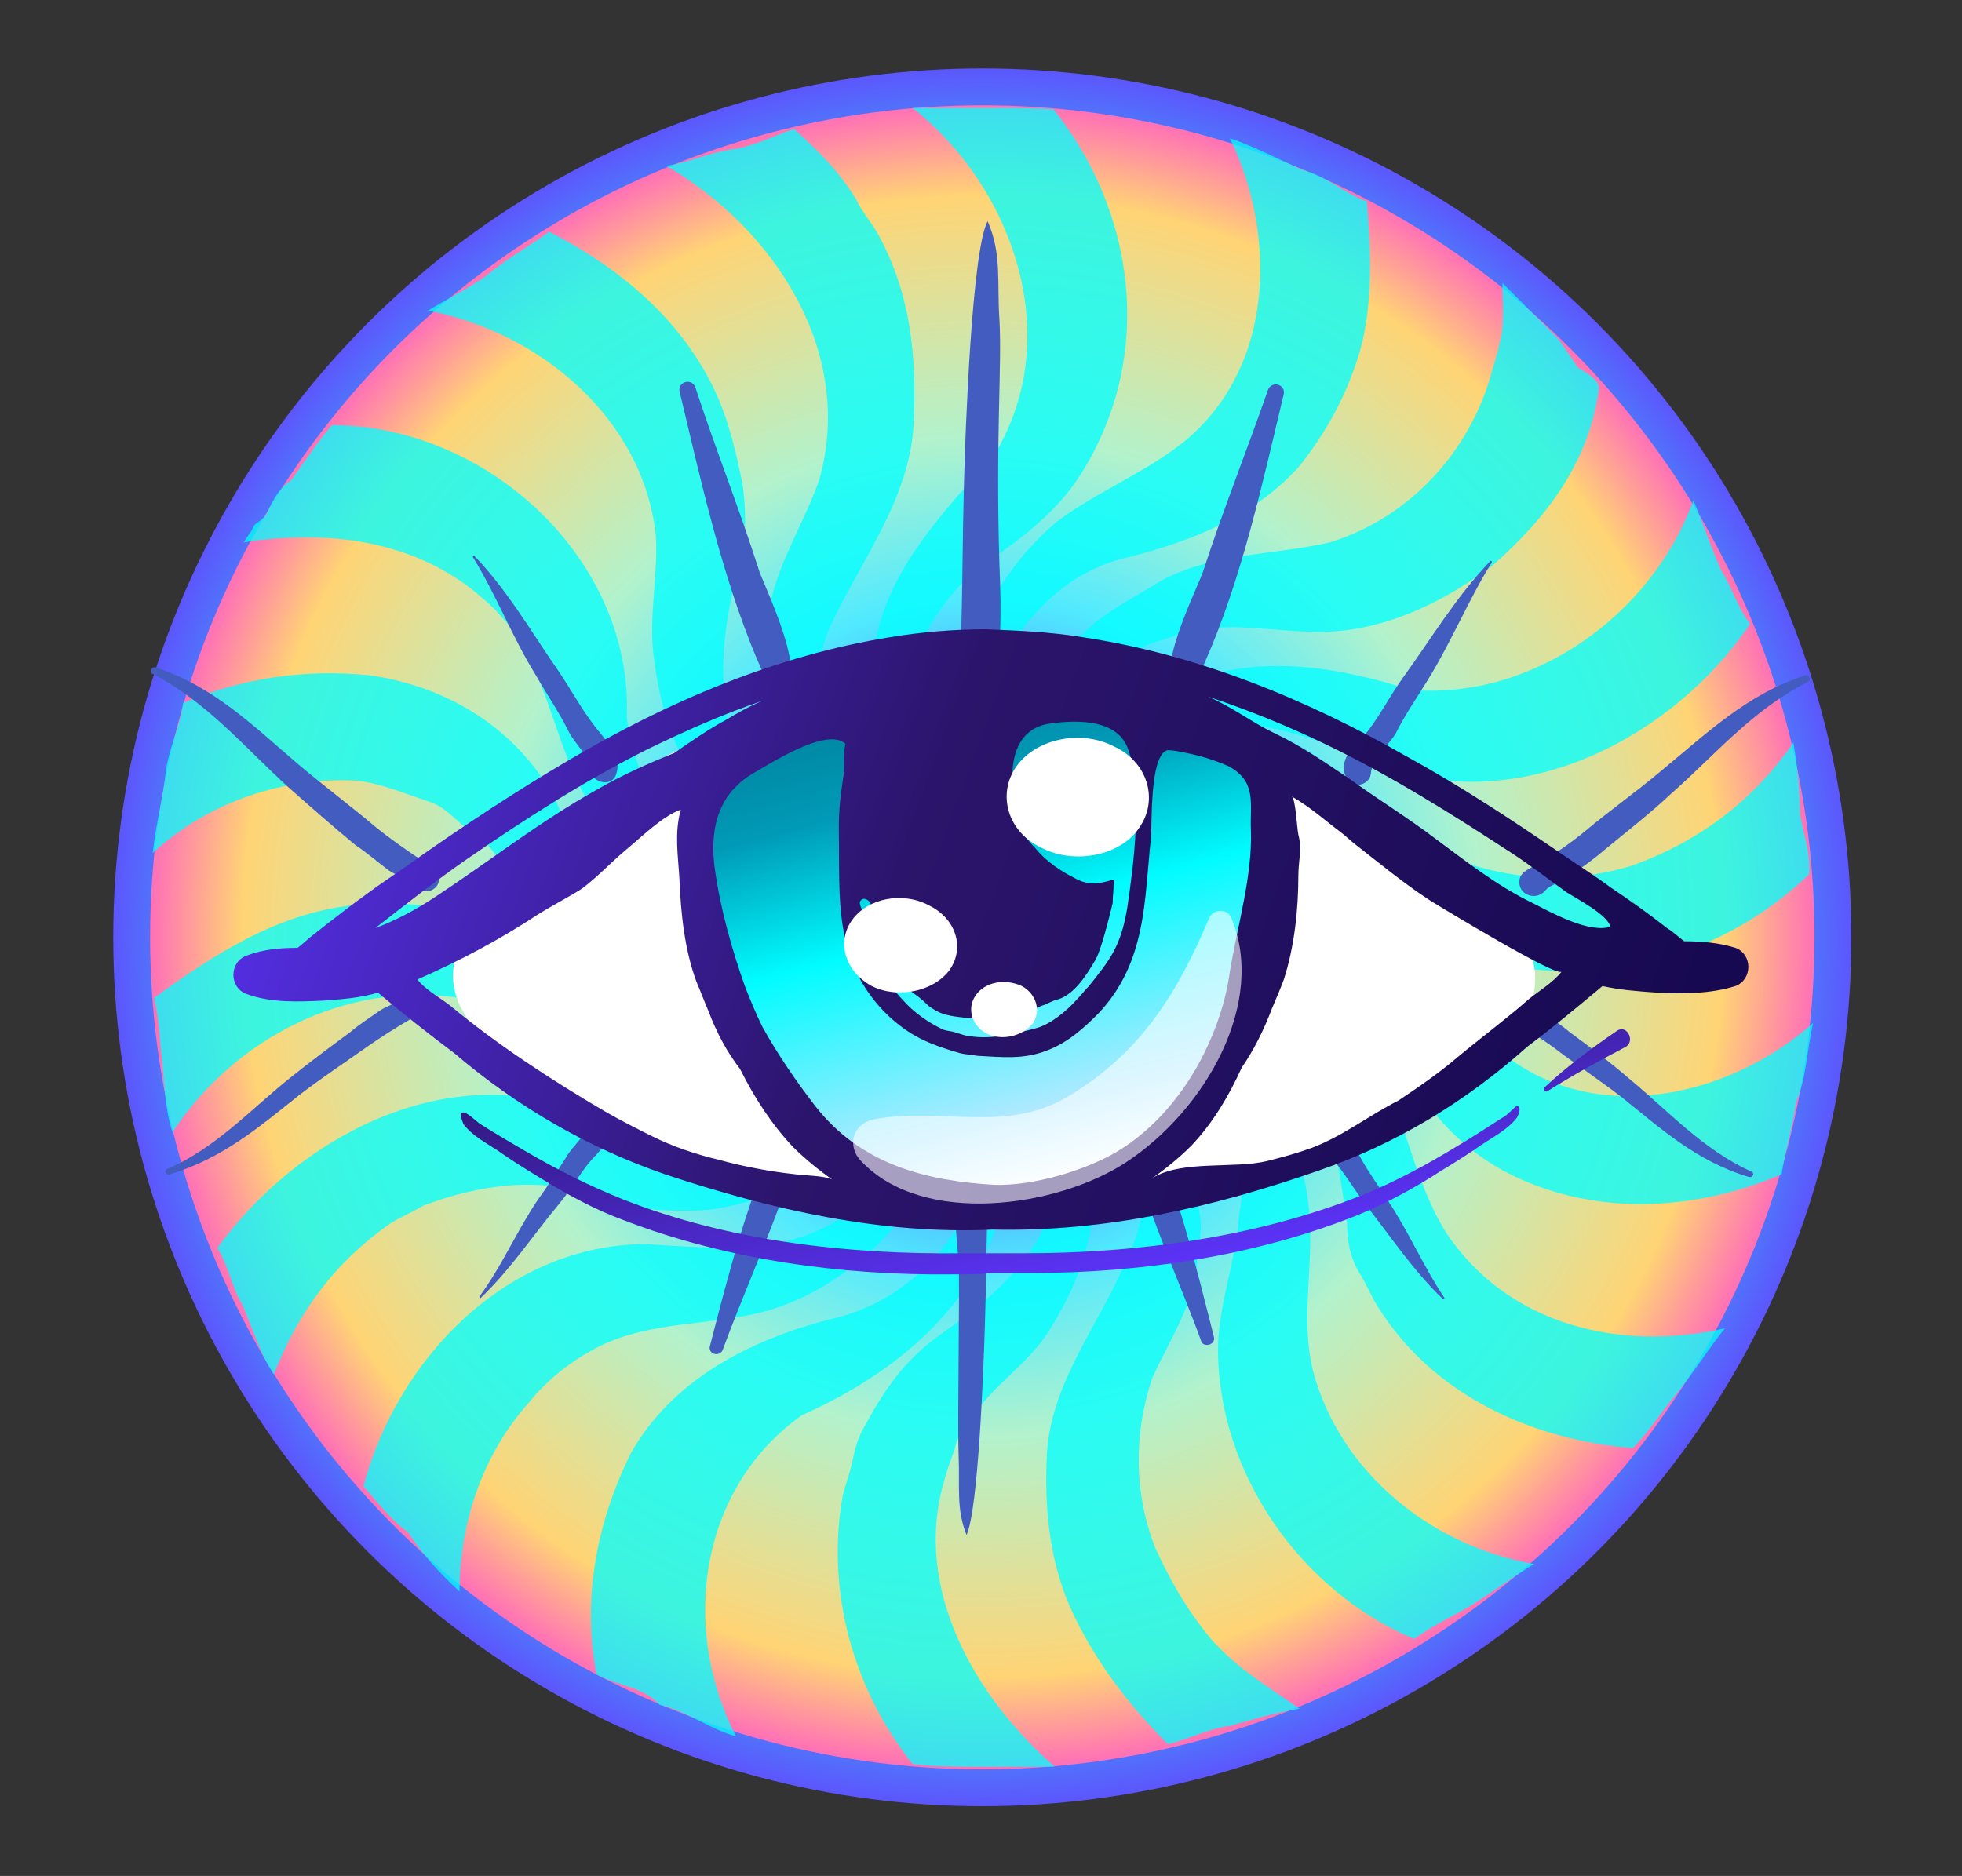 <?xml version="1.0" encoding="utf-8"?>
<!-- Generator: Adobe Illustrator 25.2.1, SVG Export Plug-In . SVG Version: 6.00 Build 0)  -->
<svg version="1.1"
	 id="svg8" xmlns:cc="http://creativecommons.org/ns#" xmlns:dc="http://purl.org/dc/elements/1.1/" xmlns:inkscape="http://www.inkscape.org/namespaces/inkscape" xmlns:rdf="http://www.w3.org/1999/02/22-rdf-syntax-ns#" xmlns:sodipodi="http://sodipodi.sourceforge.net/DTD/sodipodi-0.dtd" xmlns:svg="http://www.w3.org/2000/svg"
	 xmlns="http://www.w3.org/2000/svg" xmlns:xlink="http://www.w3.org/1999/xlink" x="0px" y="0px" viewBox="0 0 149 142.5"
	 style="enable-background:new 0 0 149 142.5;" xml:space="preserve">
<rect x="0" y="0" width="149" height="142.5" fill="#333333" stroke="none"/>
<style type="text/css">
	.st0{fill:url(#SVGID_1_);}
	.st1{fill:url(#SVGID_2_);}
	.st2{opacity:0.76;}
	.st3{fill:#00FFFF;}
	.st4{fill:#435CC0;}
	.st5{fill:#FFFFFF;}
	.st6{fill:url(#SVGID_3_);}
	.st7{fill:url(#SVGID_4_);}
	.st8{fill:url(#SVGID_5_);}
	.st9{fill:url(#SVGID_6_);}
	.st10{opacity:0.59;fill:#FFFFFF;enable-background:new    ;}
</style>
<radialGradient id="SVGID_1_" cx="74.636" cy="71.227" r="74.685" gradientTransform="matrix(1 0 0 -1 0 142.385)" gradientUnits="userSpaceOnUse">
	<stop  offset="7.408410e-03" style="stop-color:#FF00FF"/>
	<stop  offset="0.214" style="stop-color:#FFD475"/>
	<stop  offset="0.47" style="stop-color:#B2F2CC"/>
	<stop  offset="0.641" style="stop-color:#50EAFF"/>
	<stop  offset="0.833" style="stop-color:#4E7BFB"/>
	<stop  offset="1" style="stop-color:#7D01FF"/>
</radialGradient>
<circle class="st0" cx="74.6" cy="71.2" r="66"/>
<radialGradient id="SVGID_2_" cx="74.636" cy="71.227" r="71.567" gradientTransform="matrix(1 0 0 -1 0 142.385)" gradientUnits="userSpaceOnUse">
	<stop  offset="0" style="stop-color:#7D01FF"/>
	<stop  offset="0.168" style="stop-color:#4E7BFB"/>
	<stop  offset="0.359" style="stop-color:#50EAFF"/>
	<stop  offset="0.53" style="stop-color:#B2F2CC"/>
	<stop  offset="0.786" style="stop-color:#FFD475"/>
	<stop  offset="0.993" style="stop-color:#FF00FF"/>
</radialGradient>
<circle class="st1" cx="74.6" cy="71.2" r="63.2"/>
<g class="st2">
	<g>
		<path class="st3" d="M98.9,12.9c-1.8-0.8-3.7-1.8-5.5-2.4c3.7,7.6,3.4,18.1-4.2,23.6c-2.9,2.1-6.1,3.4-8.9,5.5
			c-2.9,2.4-4.7,5.3-6.3,8.4c-3.4,7.3-2.6,15.7,0.5,23.1c-2.1-6.5-2.4-13.3,0.8-19.6c2.4-4.5,5.5-8.1,10.5-9.2
			c5-1.3,9.4-3.1,12.8-6.8c2.1-2.6,3.7-5.5,4.7-8.9c1-3.7,0.8-7.6,0.5-11.3C102.1,14.7,100.8,13.4,98.9,12.9L98.9,12.9z"/>
	</g>
	<g>
		<path class="st3" d="M118.3,25.7c-1.3-1.3-2.9-2.9-4.2-4.2c0,1.6,0.2,2.9-0.2,4.5c-0.2,1-0.5,1.8-0.8,2.9
			c-1.8,5.8-6.3,10.5-12.1,12.3c-4.5,1-8.9,0.8-12.8,2.9c-2.6,1.6-5.3,2.9-7.1,5.3c-1.6,2.1-3.1,4.2-4.2,6.5
			c-2.1,4.7-2.6,10-2.4,15.2c0-9.2,4.5-18.6,13.1-22.3c0.8-0.2,1.6-0.5,2.4-0.8c3.4-0.8,6.8,0,10.2,0c4.7,0,9.2-2.1,13.1-5
			c4.2-3.7,7.3-7.8,8.1-13.3c0.2-0.8-0.8-1.3-1.6-1.8C119.4,27.3,118.9,26.5,118.3,25.7L118.3,25.7z"/>
	</g>
	<g>
		<path class="st3" d="M130.7,43.3c-0.8-1.8-1.3-3.4-2.1-5.3c-3.1,8.6-12.1,15.2-21.5,14.4c-5-1.6-10.5-2.6-15.7-1
			c-8.7,2.9-14.7,11-16.8,19.6c0.5-2.1,1.8-3.7,2.9-5.8c0.2-0.8,1-1.6,1.6-2.4c2.4-2.9,5-5.3,8.4-6.5c0.8-0.2,1.6-0.5,2.4-0.8
			c5.5-1.6,10.8,1,15.7,2.9c10.2,3.4,21.5-2.4,27.3-11C132,46.2,131.5,44.6,130.7,43.3L130.7,43.3z"/>
	</g>
	<g>
		<path class="st3" d="M136.7,61.9c0-1.8-0.2-3.7-0.5-5.5c-3.1,4.5-7.3,7.6-12.4,9.4c-7.1,2.1-14.7,0.2-19.9-4.7
			c-5.8-3.1-12.8-2.9-18.6,0c-4.5,2.4-7.9,6-10.8,10c1.3-1,1.8-2.4,3.1-3.4c0.8-0.5,1.6-1,2.4-1.8c5.5-4.2,12.8-5.5,18.9-1.6
			c4.7,3.1,8.1,7.1,13.6,8.6c8.9,2.4,18.4-0.2,24.9-6.5C137.5,64.8,137,63.5,136.7,61.9L136.7,61.9z"/>
	</g>
	<g>
		<path class="st3" d="M136.4,83.7c0.8-1.8,0.8-3.9,1.3-6c-6.5,5.8-17.1,8.1-24.2,1.8c-4.7-4.5-8.4-10-14.7-12.1
			c-8.1-2.9-17.1-0.5-24.4,3.7c6.8-3.4,15.2-5,22.6-1.3c3.1,1.8,6.1,3.9,7.6,7.1c2.1,5,4.7,9.4,9.7,12.1c6.5,3.4,14.2,3.1,21,0.2
			C135.6,87.3,136.2,85.4,136.4,83.7L136.4,83.7z"/>
	</g>
	<g>
		<path class="st3" d="M127.3,105.9c1.3-1.6,2.4-3.4,3.7-5c-7.9,1.8-16.5-0.2-21.2-7.3c-2.4-3.9-2.9-8.1-5-12.1
			c-3.9-6.5-10.5-10.2-17.9-11.3c-4.2-0.5-8.1,0-12.4,0.8c3.7-0.2,7.6-0.8,11.3,0.5c0.5,0.2,1,0,1.6,0.2c2.9,0.8,5.3,2.1,7.6,3.9
			c0.5,0.5,1,1.3,1.8,1.8c3.9,4.2,4.7,10,5.5,15.5c0,1.3,0.2,2.6,1,3.9c0.5,0.8,0.8,1.6,1.3,2.4c4.2,6.8,11.8,10.2,19.4,10.8
			C125.2,108.8,126.2,107.2,127.3,105.9L127.3,105.9z"/>
	</g>
	<g>
		<path class="st3" d="M111.8,121.9c1.6-1,3.1-2.1,4.7-3.1c-7.6-1.3-14.7-6.8-16.8-14.7c-0.8-3.4-0.2-6.5-0.2-10
			C99.7,81,87.1,71.6,74.5,71.1c6.3,1.3,12.4,3.9,16.5,9.4c2.4,3.7,3.9,7.6,3.1,11.8c-0.2,3.4-1.6,6.8-1.6,10.2
			c0,9.4,6.3,18.4,14.9,22C108.9,123.4,110.5,122.7,111.8,121.9L111.8,121.9z"/>
	</g>
	<g>
		<path class="st3" d="M93.4,131.1c1.8-0.5,3.4-1,5.3-1.3c-2.6-1.8-5.3-3.4-7.3-6c-1.6-2.1-2.6-3.9-3.7-6.3
			c-1.6-4.2-1.6-8.6-0.2-12.8c1.3-2.9,3.1-5.5,3.4-8.6c0-1.3,0.5-2.6,0.2-3.9c-0.8-9.7-7.9-17.3-16.5-21c8.7,4.5,15.5,14.9,11,24.4
			c-2.1,5-5.8,9.4-6.1,14.9c-0.2,4.2,0.2,8.4,2.1,12.3c1.8,3.7,4.2,6.8,7.1,9.7C90.3,132.1,91.8,131.3,93.4,131.1L93.4,131.1z"/>
	</g>
	<g>
		<path class="st3" d="M74.3,134.2c1.8,0,3.9,0,5.8,0c-6.1-5.3-10.8-13.6-8.4-21.7c0.2-0.8,0.5-1.6,0.8-2.4c0.2-1.3,1.3-2.1,1.8-3.1
			c1.6-2.1,3.7-3.4,5.3-5.8c1.8-2.9,3.1-5.8,3.4-9.2c0.8-7.8-2.4-15.5-7.9-21c1.8,2.1,2.9,4.5,3.9,6.8c1,2.4,1.6,4.7,1.8,7.1
			c0.2,2.6-0.5,5.3-1.3,7.8c-1.6,3.9-5,6.5-8.4,8.9c-2.4,1.8-3.9,3.9-5.3,6.5c-0.5,0.8-0.8,1.6-1,2.6s-0.5,1.8-0.8,2.9
			c-1.3,7.3,0.8,14.7,5.3,20.4C70.9,134.2,72.7,134.2,74.3,134.2L74.3,134.2z"/>
	</g>
	<g>
		<path class="st3" d="M50.1,129.5c2.1,0.5,3.7,1.8,5.8,2.4c-4.2-8.1-2.9-18.8,5-24.4c6.5-2.9,12.6-7.6,14.9-14.7
			c2.4-7.1,1.8-14.9-1.3-21.7c1.8,4.7,2.1,9.4,1,14.4c-1,6.8-5.3,13.1-12.4,14.7c-6.3,1.6-12.1,4.7-15.2,10.2
			c-2.6,5.3-3.7,11-2.6,16.8C47,128.1,48.8,128.1,50.1,129.5L50.1,129.5z"/>
	</g>
	<g>
		<path class="st3" d="M31,116.4c1,1.6,2.4,3.1,3.9,4.5c0-5.3,1.8-10.5,5.3-14.4c1.3-1.6,2.9-2.9,4.7-3.9c4.2-2.4,9.2-1.8,13.6-3.1
			c5.8-1.8,10.2-6.3,13.1-11.5c0.5-1,0.8-1.8,1.3-2.9c1.6-4.5,2.4-9.2,1.6-13.9c0.5,8.6-3.9,17.8-11.8,22c-4.2,2.1-8.9,1.6-13.6,1.3
			c-10.5,0-18.9,8.6-21.5,18.4C28.6,114,29.6,115.4,31,116.4L31,116.4z"/>
	</g>
	<g>
		<path class="st3" d="M18.4,99.1c0.8,1.8,1.3,3.7,2.4,5.3c1.8-4.7,4.7-8.6,8.9-11.5c0.8-0.5,1.6-0.8,2.4-1.3
			c4.2-1.6,9.2-2.4,13.6-0.5c2.6,0.8,5.3,1,8.1,0.8c1.8-0.2,3.7-0.8,5.5-1.6c7.9-2.9,13.6-10.8,15.2-19.1
			c-2.1,7.3-7.6,13.6-15.2,15.7c-5.5,1.3-10.5-1-15.5-2.6c-10.2-3.7-21.2,2.1-27.3,10.5C17.3,96,17.6,97.8,18.4,99.1L18.4,99.1z"/>
	</g>
	<g>
		<path class="st3" d="M12.3,80.5c0.2,1.8,0.2,3.7,0.8,5.5c4.7-7.1,13.1-11.5,21.8-10.2c3.4,0.8,6.3,2.4,9.2,4.7
			c0.8,0.5,1.6,0.8,2.4,1.3c10.5,5,22.8-1,28.1-10.8c-3.4,5-8.9,8.4-15.2,9.2c-4.5,0.2-8.9-1-12.1-4.2c-5.3-5.5-12.6-7.8-19.9-7.3
			c-6.1,0.5-11,3.7-15.7,7.1C12.1,77.4,12.1,78.9,12.3,80.5L12.3,80.5z"/>
	</g>
	<g>
		<path class="st3" d="M12.6,58.5c-0.2,2.1-0.8,4.2-1,6.3c4.2-3.9,10-5.8,15.5-5.5c1.8,0.2,3.7,1,5.5,1.6c1.6,0.5,2.4,2.1,3.9,2.6
			c3.1,3.9,6.3,7.8,11,10.2c8.7,4.5,19.4,2.9,27-2.6c-5.5,3.1-12.1,4.5-18.4,2.9c-4.5-1.3-8.4-3.4-11-7.3c-1.6-2.4-2.1-4.5-3.4-6.8
			c-3.1-5-8.1-7.8-13.6-8.6c-5-0.5-9.7,0.2-14.2,2.1C13.7,55.1,12.9,56.6,12.6,58.5L12.6,58.5z"/>
	</g>
	<g>
		<path class="st3" d="M22.1,36.5c-0.8,0.5-1.3,1.3-1.8,2.4c-0.2,0.5-0.8,0.8-1,1c-0.2,0.5-0.5,0.8-0.8,1.3c6.3-1,13.1-0.2,18.1,4.2
			c4.5,3.7,5,9.2,7.3,14.1c1.3,2.6,3.1,5,5.5,6.8c0.8,0.5,1.6,1,2.4,1.8c0.8,0.8,1.8,1,2.9,1.3c0.5,0.2,0.8,0.5,1.3,0.8
			c6.1,2.1,12.6,2.6,18.6,0.8c-11.6,2.6-25.4-4.2-27-16.5C48.1,42.5,37,32.3,25.2,32.3C24.1,33.6,23.1,35.1,22.1,36.5L22.1,36.5z"/>
	</g>
	<g>
		<path class="st3" d="M37.5,20.5c-1.6,1.3-3.4,2.1-5,3.1c8.4,1.6,16.3,8.1,17.3,17c0.2,2.9-0.5,6-0.2,8.9c0.5,4.5,1.8,8.4,4.7,11.8
			c2.6,2.9,5.3,5.5,8.7,6.8c1,0.2,1.8,0.8,2.9,1.3c2.9,0.8,5.5,1.8,8.7,1.6c-4.7-0.5-8.9-2.4-12.6-5.3c-1.6-1.6-3.1-2.9-4.5-5
			c-3.1-5.3-3.1-11-1.6-16.8c0.8-2.4,0.8-4.7,0.5-7.1c-0.5-2.4-1-4.7-2.1-7.1c-2.6-5.5-7.3-9.4-12.6-12.1
			C40.2,18.7,38.9,19.4,37.5,20.5L37.5,20.5z"/>
	</g>
	<g>
		<path class="st3" d="M55.9,11.3c-1.8,0.2-3.4,1-5.3,1.3c8.1,4.7,14.4,14.1,11.6,23.9c-1.3,3.7-3.7,7.1-3.9,11
			c-0.8,8.1,3.4,15.7,10.2,20.4c1,0.5,1.8,1,2.9,1.8s2.1,1,3.1,1.3c-5-2.6-9.4-6.8-11.3-12.3c-0.2-0.8-0.5-1.6-0.8-2.4
			c-0.5-2.9-0.5-5.8,0.5-8.4c2.4-5.3,6.3-10,6.5-16c0.2-4.7-0.2-9.4-2.6-13.9c-0.5-1-1.3-1.8-1.8-2.9c-1.3-2.1-2.9-3.7-4.7-5.3
			C58.8,10.3,57.5,11,55.9,11.3L55.9,11.3z"/>
	</g>
	<g>
		<path class="st3" d="M75.1,8.2c-1.8,0-3.9,0-5.8,0c7.6,6,11.6,17.3,6.3,26.2c-3.9,4.5-8.1,8.6-9.2,14.7c-0.8,4.7,0,9.4,1.8,13.6
			c1.6,3.1,3.4,6,6.1,8.4c-4.2-4.5-6.3-10.5-5.8-16.5c0.5-4.7,2.4-8.9,6.3-11.8c3.1-2.1,5.8-4.2,7.6-7.3c5.3-8.9,3.7-19.6-2.4-27.2
			C78.5,8.2,76.6,8.2,75.1,8.2L75.1,8.2z"/>
	</g>
</g>
<g>
	<g>
		<g>
			<path class="st4" d="M73.9,55.5c2.5-2.6,2.1-9.8,2-12.6c-0.3-9.7,0.2-15,0-18.6c-0.2-2.9,0.2-5-0.9-7.5c-1.2,2.3-1.7,16-1.8,20.2
				c-0.1,3.7-0.1,7.3-0.2,11C72.9,50.5,72.5,53.4,73.9,55.5z"/>
			<g>
				<path class="st4" d="M91,51.4c0.2-0.4,0.4-0.9,0.5-1.1c2.8-6.3,4.4-13.7,6-20.4c0.1-0.7-0.9-1-1.2-0.3
					c-1.6,4.6-3.4,9.1-4.9,13.7c-0.3,1.1-4.2,8.6-1.7,9C90.2,52.4,90.7,51.9,91,51.4z"/>
				<path class="st4" d="M102.2,59c0.3,1,1.8,0.7,1.9-0.2c0.1-1.2,1.3-2.1,1.9-3.1c0.7-1.4,1.6-2.7,2.4-4c1.8-2.9,3.1-6.1,4.9-9
					c0,0,0-0.1-0.1-0.1c-2.6,2.7-4.5,5.9-6.6,8.8c-1.1,1.5-1.9,3.2-3.1,4.6C102.6,56.8,101.7,57.8,102.2,59z"/>
				<path class="st4" d="M117.4,67.6c0.2-0.3,1.5-0.8,1.9-1.1c0.8-0.6,1.7-1.2,2.5-1.9c1.7-1.4,3.5-2.8,5.1-4.3
					c3.3-2.9,6.2-6.4,10.4-8.5c0.3-0.1,0.1-0.6-0.2-0.5c-4.4,1.4-7.6,4.5-11,7.3c-1.9,1.6-3.9,3-5.8,4.6c-1.1,0.9-2.4,1.8-3.7,2.5
					c-0.4,0.3-1.1,0.5-1.2,1.1C115.2,68,116.7,68.5,117.4,67.6z"/>
			</g>
			<g>
				<path class="st4" d="M58,51.2c-0.2-0.4-0.4-0.9-0.5-1.1c-2.7-6.4-4.3-13.7-5.9-20.4c-0.1-0.7,0.9-1,1.2-0.3
					c1.5,4.6,3.3,9.1,4.8,13.8c0.3,1.1,4.1,8.6,1.6,9C58.7,52.2,58.3,51.8,58,51.2z"/>
				<path class="st4" d="M46.8,58.8c-0.3,1-1.8,0.7-1.9-0.2c-0.1-1.2-1.3-2.1-1.8-3.2c-0.7-1.4-1.6-2.7-2.4-4.1
					c-1.8-2.9-3-6.1-4.8-9c0,0,0-0.1,0.1-0.1c2.6,2.7,4.4,5.9,6.5,8.9c1,1.5,1.9,3.2,3.1,4.6C46.3,56.6,47.2,57.6,46.8,58.8z"/>
				<path class="st4" d="M31.4,67.2c-0.2-0.3-1.5-0.8-1.9-1.1c-0.8-0.6-1.6-1.3-2.5-1.9c-1.7-1.4-3.4-2.9-5.1-4.4
					c-3.3-3-6.2-6.5-10.3-8.6c-0.3-0.1-0.1-0.6,0.2-0.5c4.4,1.4,7.5,4.5,10.9,7.4c1.9,1.6,3.9,3.1,5.8,4.7c1.1,0.9,2.4,1.8,3.6,2.6
					c0.4,0.3,1.1,0.5,1.2,1.1C33.6,67.6,32.1,68.2,31.4,67.2z"/>
			</g>
		</g>
		<g>
			<path class="st4" d="M74.3,85.7c-2.5,0.9-1.7,7.8-1.5,10.1c0.1,2.1-0.1,11.9,0,14.8c0.1,2.3-0.2,4,0.6,6
				c0.9-1.9,1.3-12.8,1.4-16.1c0.1-2.9,0.1-5.9,0.2-8.8C75.1,89.7,75.4,87.4,74.3,85.7z"/>
			<g>
				<path class="st4" d="M59.8,84.8c-0.2,0.3-0.4,0.7-0.5,0.9c-2.5,5.2-4,11.2-5.4,16.6c-0.1,0.6,0.8,0.8,1,0.2
					c1.4-3.8,3-7.4,4.4-11.2c0.3-0.9,3.7-7,1.5-7.3C60.5,84,60.1,84.4,59.8,84.8z"/>
				<path class="st4" d="M46.4,85.1c-0.3-0.8-1.6-0.6-1.7,0.2c-0.1,0.9-1.2,1.7-1.7,2.6c-0.7,1.1-1.4,2.2-2.2,3.3
					c-1.6,2.4-2.7,5-4.4,7.3c0,0,0,0.1,0.1,0.1c2.3-2.2,4-4.8,6-7.2c1-1.2,1.7-2.6,2.8-3.7C46,86.9,46.8,86,46.4,85.1z"/>
				<path class="st4" d="M30.5,75.9c-0.2,0.2-1.3,0.6-1.7,0.9c-0.7,0.5-1.5,1-2.2,1.6c-1.5,1.1-3.1,2.3-4.6,3.5
					c-3,2.4-5.6,5.3-9.3,6.9c-0.3,0.1-0.1,0.5,0.2,0.4c4-1.2,6.8-3.6,9.8-6c1.7-1.3,3.5-2.5,5.2-3.7c1-0.7,2.1-1.4,3.3-2.1
					c0.4-0.2,1-0.4,1.1-0.9C32.6,75.6,31.2,75.1,30.5,75.9z"/>
			</g>
			<g>
				<path class="st4" d="M86.4,84c0.2,0.3,0.4,0.7,0.5,0.9c2.5,5.2,3.9,11.2,5.3,16.7c0.1,0.6-0.9,0.8-1,0.2
					c-1.4-3.8-3-7.4-4.3-11.2c-0.3-0.9-3.7-7-1.5-7.3C85.7,83.2,86.1,83.6,86.4,84z"/>
				<path class="st4" d="M99.9,85.1c0.3-0.8,1.6-0.6,1.7,0.2c0.1,0.9,1.2,1.7,1.7,2.6c0.6,1.1,1.4,2.2,2.1,3.3
					c1.6,2.4,2.7,5,4.3,7.4c0,0,0,0.1-0.1,0.1c-2.3-2.2-4-4.8-5.9-7.2c-0.9-1.2-1.7-2.6-2.8-3.8C100.3,86.9,99.5,86.1,99.9,85.1z"/>
				<path class="st4" d="M115.3,75.9c0.2,0.3,1.3,0.6,1.7,0.9c0.7,0.5,1.5,1,2.2,1.6c1.5,1.1,3.1,2.3,4.6,3.6c2.9,2.4,5.5,5.3,9.2,7
					c0.3,0.1,0.1,0.5-0.2,0.4c-4-1.2-6.7-3.7-9.7-6.1c-1.7-1.3-3.5-2.5-5.2-3.8c-1-0.7-2.1-1.4-3.3-2.1c-0.4-0.2-1-0.4-1.1-0.9
					C113.3,75.6,114.6,75.1,115.3,75.9z"/>
			</g>
		</g>
	</g>
	<g>
		<path class="st5" d="M92.3,56.7c-4.3-2-9-3.4-14-3.3c-2.5-0.3-5-0.6-7.4-0.7c-13.2-0.6-23.4,6-33.2,12.5c-1.8,1.1-1.7,2.7-0.7,3.9
			c-2.3,2.1-3.5,4.9-1.8,7.8c3.6,6.3,13,10,20.4,12.3c18.3,5.7,41.7,3.1,56.5-7.7c4.7-3.4,6.4-8.5,1.7-12.4c-1.7-1.4-3.8-2.4-6-3.3
			C103.8,61.8,98.3,58.8,92.3,56.7z"/>
		
			<linearGradient id="SVGID_3_" gradientUnits="userSpaceOnUse" x1="126.752" y1="1257.88" x2="154.897" y2="1228.735" gradientTransform="matrix(0.515 -0.857 0.857 0.515 -1061.944 -449.361)">
			<stop  offset="0" style="stop-color:#FFFFFF"/>
			<stop  offset="0.153" style="stop-color:#AEE9FF"/>
			<stop  offset="0.517" style="stop-color:#00FCFF"/>
			<stop  offset="0.775" style="stop-color:#009AB7"/>
			<stop  offset="0.989" style="stop-color:#00829D"/>
		</linearGradient>
		<path class="st6" d="M87.8,52.8c-0.4-0.1-0.8-0.3-1.3-0.5c-8.4-2.9-22-1.4-28.6,4.2c-1.7,0.9-3.1,2.3-3.7,3.9
			c-2.2,5.4-0.8,11.2,1.3,16.5c4.3,10.1,18.4,18.5,30.6,11.4c5.6-3.2,8.1-8.8,8.1-14.6c2.1-3.8,2.8-8.5,1.9-12.4
			c-0.8-3.3-2.8-5.6-5.8-7.2c-0.1-0.3-0.3-0.6-0.5-0.9C89.5,52.4,88.5,52.4,87.8,52.8z"/>
		<g>
			
				<linearGradient id="SVGID_4_" gradientUnits="userSpaceOnUse" x1="-243.013" y1="43.002" x2="-64.953" y2="-116.181" gradientTransform="matrix(0.93 -0.367 -0.367 -0.93 146.816 -40.609)">
				<stop  offset="0" style="stop-color:#0433FF"/>
				<stop  offset="0.282" style="stop-color:#C13AFF"/>
				<stop  offset="0.485" style="stop-color:#5E34FF"/>
				<stop  offset="0.724" style="stop-color:#2B156C"/>
				<stop  offset="0.976" style="stop-color:#170951"/>
			</linearGradient>
			<path class="st7" d="M82.2,48.4c-2.4-0.4-4.9-0.5-7.3-0.6c-2.4,0-4.9,0.2-7.3,0.6c-8.7,1.4-16.9,4.9-24.5,9.4
				c-3.9,2.3-7.7,4.8-11.4,7.4c-1.2,0.9-2.5,1.7-3.7,2.6c-1.4,1-2.8,2.1-4.2,3.2c-0.4,0.3-0.8,0.7-1.2,1c-1.3,0-2.6,0.1-3.9,0.6
				c-1.3,0.5-1.3,2.4,0,2.9c1.9,0.7,4,0.6,6,0.5c1.3-0.1,2.7-0.2,4-0.6c1.9,1.6,3.8,3.1,5.8,4.6c4.8,4.1,10.2,7.2,16,9.2
				c8.1,2.7,16.5,4.6,24.9,4.2v-1.5l0,0v1.5c8.5,0.2,16.8-1.7,24.8-4.5c5.8-2,11.1-5.2,15.8-9.4c2-1.5,3.9-3.1,5.7-4.6
				c1.3,0.3,2.7,0.4,4.1,0.5c2,0.1,4.1,0.1,6-0.5c1.3-0.5,1.3-2.4,0-2.9c-1.3-0.4-2.6-0.5-3.9-0.5c-0.4-0.3-0.8-0.7-1.3-1
				c-1.4-1.1-2.8-2.1-4.3-3.1c-1.2-0.9-2.5-1.7-3.8-2.6c-3.8-2.6-7.6-5.1-11.6-7.3C99.2,53.1,90.9,49.7,82.2,48.4z M79.5,55
				c2.5-0.4,5.5-0.3,6.2,2c1.1,3.2,0.4,8.7-0.1,12c-0.5,3-1.4,4-2.9,5.9c-0.3,0.3-0.6,0.7-0.9,1c-0.8,0.9-2,1.9-3.1,2.2
				c-1.5,0.4-3.4,0.9-5.1,0.6c-0.2,0-0.5-0.1-0.8-0.2l0,0c-0.1,0-0.2,0-0.3-0.1l0,0c-0.4-0.1-0.8-0.1-1.1-0.3c-1-0.5-2-1.2-2.8-2.1
				c-0.3-0.3-0.6-0.7-0.9-1c-0.6-0.8-1.1-1.7-1.5-2.8c-0.2-0.5-0.3-1-0.4-1.5c-0.1-0.5-0.1-1-0.3-1.5c-0.1-0.3-0.4-0.7,0-0.9
				c0.2-0.1,0.5,0.1,0.6,0.3c0.1,0.3,0.2,0.8,0.2,1.2c0,0.2-0.1,0.6,0.2,0.6c0.2,0,0.3-0.4,0.4-0.6c0.2-0.5,0.5-1,1.1-1.1
				c0.8-0.1,1.8,0.3,2.3,1c0.5,0.8,0.9,2.2,0.3,3.1c-0.5,0.8-1.4,0.2-2.2,0.1c-0.5,0-0.8,0.1-0.6,0.7c0.2,0.7,0.9,1.3,1.5,1.8
				c0.3,0.2,0.7,0.5,1,0.8c0.1,0.1,0.3,0.3,0.5,0.4c0.7,0.5,1.5,0.6,2.4,0.7c1.3,0.1,2.6,0.3,3.9-0.1c0.7-0.2,1.3-0.5,2-0.8
				c0.4-0.1,0.8-0.4,1.3-0.5c1.2-0.4,2.1-1.8,2.8-3c0.5-0.9,1.2-3.9,1.3-4.3c0-0.6,0.1-1.2,0.1-1.8c-1,0.3-1.8,0.5-2.8,0
				c-1.2-0.6-2.3-1.3-3.2-2.4c-0.6-0.6-1.2-1.4-1.3-2.3C76,56.7,78,55.3,79.5,55z M35.4,65.3c4.5-3.1,9-6,13.8-8.4
				c2.9-1.4,5.8-2.7,8.8-3.7c-1,0.4-1.9,0.9-2.9,1.5c-1.3,0.7-2.6,1.6-3.9,2.5c-2,0.8-4,1.7-5.9,2.8c-4.3,2.4-8.1,5.4-12.2,8.1
				c-1.5,1-3,1.8-4.6,2.4C30.8,68.7,33.1,66.9,35.4,65.3z M60.2,87.1c0.9,0.9,2,1.8,3,2.5c-0.6-0.3-2.1-0.3-2.8-0.4
				c-1.9-0.2-4-0.6-5.8-1.1c-1.7-0.4-3.5-1-5.1-1.8c-1.2-0.6-2.4-1.2-3.6-1.9c-4.1-2.4-8.2-5.1-11.7-8c-0.6-0.5-1.9-1.2-2.5-2
				c3.2-1.4,6.2-3,9.1-4.9c1.1-0.7,2.3-1.3,3.4-2c1.2-0.9,2.2-2,3.4-3c1.1-0.9,2.7-2.5,4.1-3c-0.5,1.8-0.2,3.5-0.1,5.3
				c0.1,2.6,0.4,5.4,1.3,7.8c0.3,0.7,0.6,1.5,0.9,2.2c0.6,1.6,1.4,3.1,2.4,4.4C57.3,83.4,58.6,85.4,60.2,87.1z M101.8,63.2
				c0.4,0.3,0.8,0.7,1.2,1c1.8,1.4,3.6,2.9,5.6,4.2c0.8,0.5,9.7,5.9,10,5.4c-0.6,0.8-1.9,1.6-2.5,2.1c-1.7,1.5-3.6,2.9-5.4,4.4
				c-1.4,1.2-3,2.3-4.5,3.3c-2.2,1.1-4.2,2.7-6.6,3.6c-1.1,0.4-2.2,0.7-3.4,1c-2.5,0.6-6.5-0.1-8.7,1.3c1-0.7,2-1.5,3-2.5
				c1.6-1.7,2.8-3.7,3.8-5.9c0.9-1.3,1.7-2.9,2.3-4.5c0.3-0.7,0.6-1.4,0.9-2.2c0.8-2.5,1.1-5.3,1.1-7.9c0-1.1,0.3-2,0-3.1
				c-0.1-0.4-0.2-2.7-0.5-2.9C99.5,61.3,100.6,62.3,101.8,63.2z M95,63.1c0.1,3.5-1,7.1-1.6,10.7c-0.3,2.2-1,4.3-2,6.3
				c-1.4,2.8-3.6,5.6-6.6,7.4c-2.4,1.4-6.3,2.6-9.3,2.5c-5.1-0.3-10.1-1.5-13.6-6c-1.4-1.8-2.9-4-4-6c-0.5-1-0.9-2-1.3-3
				c-1-2.8-1.9-6-2.3-8.9c-0.4-2.7,0-5.6,2.8-7.3c1.4-0.8,5.7-3.6,7.1-2.3c-0.2,0.9,0,1.9-0.2,2.8c-0.2,1.3-0.3,2.4-0.3,3.7
				c0.1,5.1-0.5,10,3.7,14.1c1.7,1.6,3.1,2.2,5.5,2.9c0.4,0.1,0.8,0.1,1.3,0.2c1.9,0.1,3.5,0.3,5.3-0.4c1.6-0.6,2.8-1.7,3.9-2.8
				c3.7-3.9,3.5-8.7,4-13.3c0.1-1.1-0.1-6.2,1.2-6.7c0.3-0.1,2,0.3,2.4,0.4c0.8,0.2,1.6,0.5,2.3,0.8C95.5,59.4,94.9,61.1,95,63.1z
				 M114.8,64.8c1.4,0.9,2.8,2,4.2,3c0.8,0.5,3.1,1.7,3.3,2.6c-1.7,0.5-4.5-1.1-5.9-1.8c-2.7-1.3-5.1-3.2-7.4-4.9
				c-2.1-1.6-4.4-3-6.6-4.6c-1.8-1.2-3.5-2.4-5.6-3.4c-1.7-0.8-3.2-2-5.1-2.8c3,1,6,2.2,8.9,3.6C105.6,58.9,110.2,61.8,114.8,64.8z"
				/>
			
				<linearGradient id="SVGID_5_" gradientUnits="userSpaceOnUse" x1="76.431" y1="1296.247" x2="159.636" y2="1221.863" gradientTransform="matrix(0.515 -0.857 0.857 0.515 -1061.944 -449.361)">
				<stop  offset="0" style="stop-color:#0433FF"/>
				<stop  offset="0.282" style="stop-color:#C13AFF"/>
				<stop  offset="0.485" style="stop-color:#5E34FF"/>
				<stop  offset="0.724" style="stop-color:#2B156C"/>
				<stop  offset="0.976" style="stop-color:#170951"/>
			</linearGradient>
			<path class="st8" d="M114.1,84.9c-1.1,0.7-2.3,1.5-3.5,2.2c-2.3,1.4-4.7,2.7-7.2,3.7c-8,3.2-17.1,4.4-25.6,4.4
				c-0.8,0-1.6,0-2.4,0l0,0c-0.8,0-1.6,0-2.4,0c-8.5,0.1-17.6-0.9-25.7-4.1c-2.5-1-4.9-2.2-7.3-3.6c-1.2-0.7-2.4-1.4-3.5-2.1
				c-0.2-0.1-1-0.9-1.3-0.9c-0.4,0-0.1,0.6,0,0.9c0.7,0.9,1.7,1.4,2.6,2c1,0.7,2.1,1.4,3.1,2c2.1,1.3,4.3,2.5,6.5,3.3
				c7.8,3,16.6,4.2,24.9,4.1c1,0,2,0,3-0.1v-1v1c1,0,2,0,3,0c8.3,0,17.1-1.3,24.8-4.4c2.2-0.9,4.4-2.1,6.4-3.4c1-0.6,2.1-1.3,3.1-2
				c0.9-0.6,1.9-1.1,2.6-2c0.1-0.2,0.4-0.8,0-0.9C115.1,84,114.4,84.8,114.1,84.9z"/>
			
				<linearGradient id="SVGID_6_" gradientUnits="userSpaceOnUse" x1="111.436" y1="1325.6" x2="184.243" y2="1260.511" gradientTransform="matrix(0.515 -0.857 0.857 0.515 -1061.944 -449.361)">
				<stop  offset="0" style="stop-color:#0433FF"/>
				<stop  offset="0.282" style="stop-color:#C13AFF"/>
				<stop  offset="0.485" style="stop-color:#5E34FF"/>
				<stop  offset="0.724" style="stop-color:#2B156C"/>
				<stop  offset="0.976" style="stop-color:#170951"/>
			</linearGradient>
			<path class="st9" d="M122.8,78.3c-1.9,1.3-3.8,2.7-5.5,4.3c-0.1,0.1,0,0.4,0.2,0.3c1.9-1.2,3.9-2.3,6-3.4
				C124.2,79,123.5,77.8,122.8,78.3z"/>
		</g>
		<path class="st5" d="M77.2,58.2c-1.5,2.1-0.7,5,1.9,6.2c2.5,1.3,6,0.6,7.4-1.5c1.5-2.1,0.7-5-1.9-6.2
			C82.1,55.4,78.7,56.1,77.2,58.2z"/>
		<path class="st5" d="M64.7,69.9c-1.2,1.7-0.5,3.9,1.5,5c2,1,4.7,0.4,5.9-1.2c1.2-1.7,0.5-3.9-1.5-4.9
			C68.6,67.7,65.9,68.2,64.7,69.9z"/>
		<path class="st10" d="M91.8,69.8c-2.3,5.4-5,10.1-10.7,13.5c-4.7,2.8-9.5,0.8-14.6,1.7c-1.8,0.3-2.2,2.1-1.1,3.2
			c4.7,5,14.9,3.5,20.1,0.1c6.1-4,10.7-12.2,8-18.6C93.2,69,92.1,69,91.8,69.8z"/>
		<path class="st5" d="M74.1,75.6c-0.7,1-0.3,2.3,0.8,2.9c1.2,0.6,2.7,0.2,3.5-0.7c0.7-1,0.3-2.3-0.8-2.9
			C76.3,74.3,74.8,74.6,74.1,75.6z"/>
	</g>
</g>
</svg>
